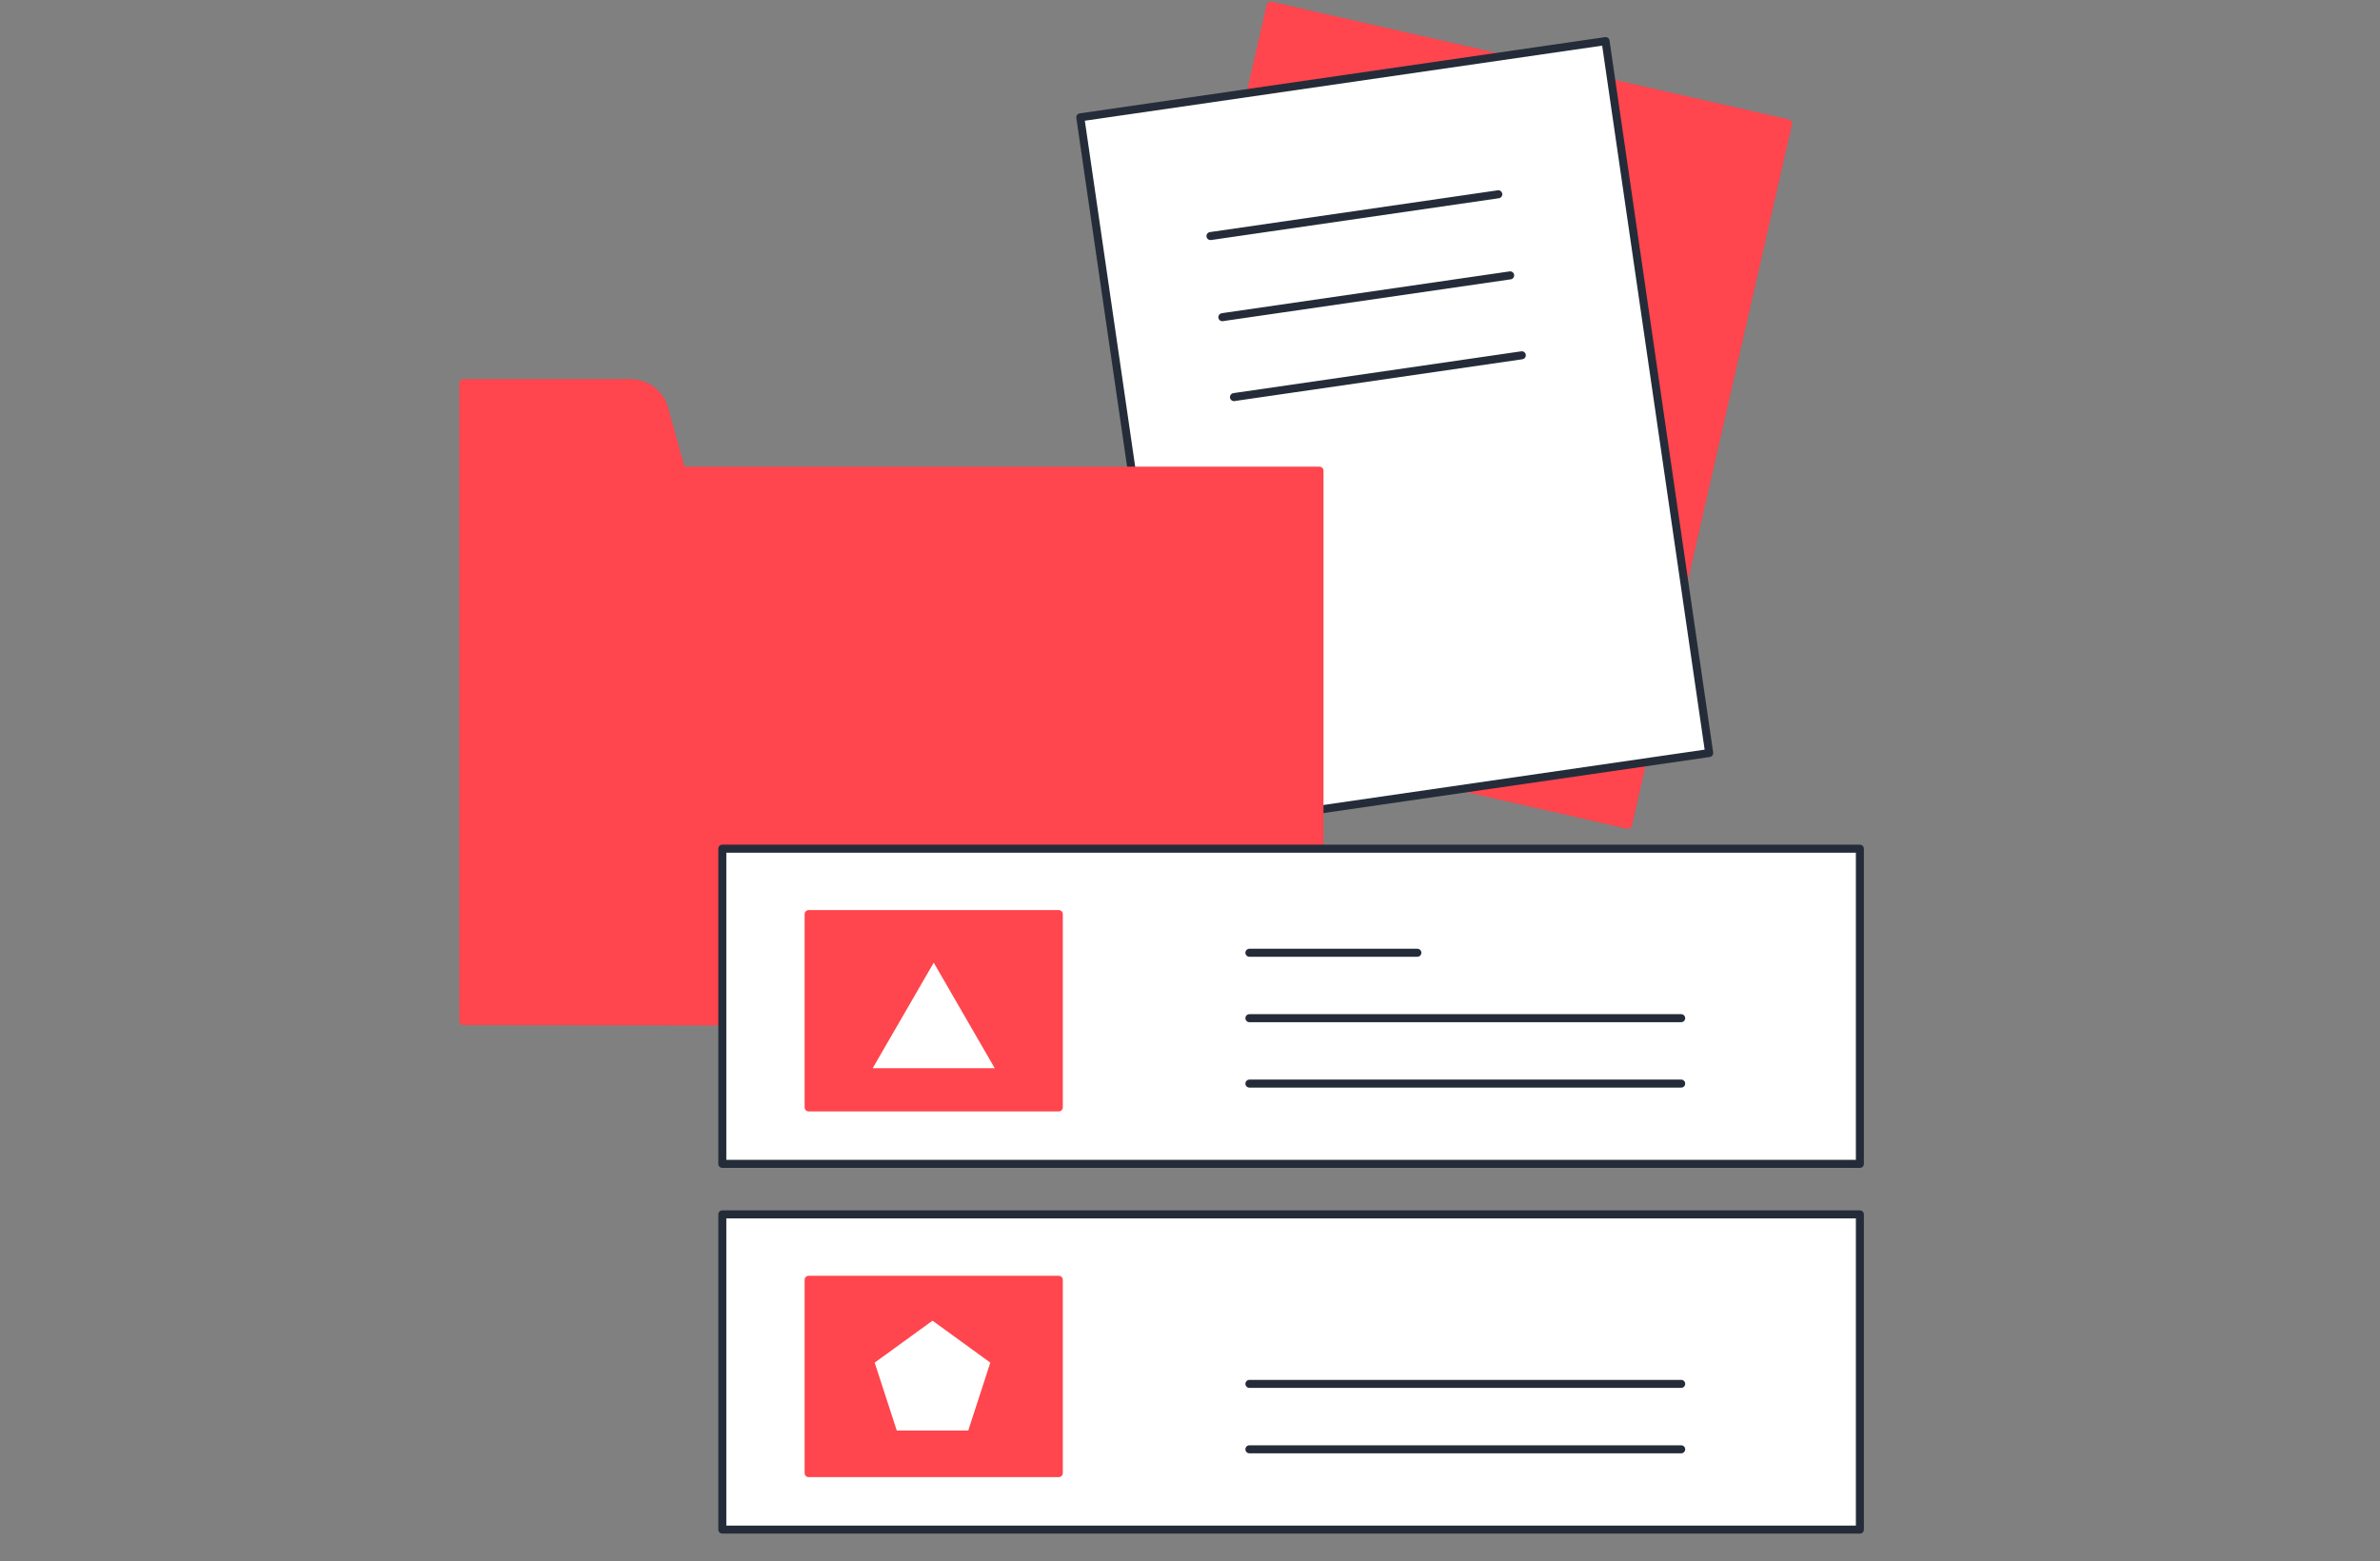 <svg width="445" height="292" viewBox="0 0 445 292" fill="none" xmlns="http://www.w3.org/2000/svg">
<rect x="0" y="0" width="445" height="292" fill="#808080" stroke="none"/>
<g clip-path="url(#clip0_480_3109)">
<path d="M334.336 23.08L237.573 1.053L207.636 132.226L304.399 154.252L334.336 23.08Z" fill="#FF454D" stroke="#FF454D" stroke-width="1.5" stroke-linecap="round" stroke-linejoin="round"/>
<path d="M300.2 7.687L201.987 21.943L221.364 155.081L319.576 140.825L300.2 7.687Z" fill="white" stroke="#252C39" stroke-width="1.5" stroke-linecap="round" stroke-linejoin="round"/>
<path d="M226.331 44.142L226.886 44.066L280.142 36.33" stroke="#252C39" stroke-width="1.5" stroke-linecap="round" stroke-linejoin="round"/>
<path d="M228.55 59.318L229.095 59.232L282.36 51.496" stroke="#252C39" stroke-width="1.5" stroke-linecap="round" stroke-linejoin="round"/>
<path d="M230.721 74.264L231.275 74.178L284.541 66.442" stroke="#252C39" stroke-width="1.5" stroke-linecap="round" stroke-linejoin="round"/>
<path d="M86.626 190.961V71.647H117.906C119.332 71.648 120.719 72.115 121.854 72.978C122.988 73.84 123.809 75.05 124.189 76.423L127.412 88.017H246.71V191.161L86.626 190.961Z" fill="#FF454D" stroke="#FF454D" stroke-width="1.5" stroke-linecap="round" stroke-linejoin="round"/>
<path d="M347.752 158.709H135.053V217.654H347.752V158.709Z" fill="white" stroke="#252C39" stroke-width="1.5" stroke-linecap="round" stroke-linejoin="round"/>
<path d="M197.968 170.943H151.195V207.092H197.968V170.943Z" fill="#FF454D" stroke="#FF454D" stroke-width="1.5" stroke-linecap="round" stroke-linejoin="round"/>
<path d="M233.608 178.173H265.013" stroke="#252C39" stroke-width="1.5" stroke-linecap="round" stroke-linejoin="round"/>
<path d="M233.608 190.407H314.339" stroke="#252C39" stroke-width="1.5" stroke-linecap="round" stroke-linejoin="round"/>
<path d="M233.608 202.641H314.339" stroke="#252C39" stroke-width="1.5" stroke-linecap="round" stroke-linejoin="round"/>
<path d="M174.585 180.026L163.167 199.766H185.994L174.585 180.026Z" fill="white"/>
<path d="M347.752 227.1H135.053V286.045H347.752V227.1Z" fill="white" stroke="#252C39" stroke-width="1.5" stroke-linecap="round" stroke-linejoin="round"/>
<path d="M197.968 239.334H151.195V275.482H197.968V239.334Z" fill="#FF454D" stroke="#FF454D" stroke-width="1.5" stroke-linecap="round" stroke-linejoin="round"/>
<path d="M233.608 258.798H314.339" stroke="#252C39" stroke-width="1.5" stroke-linecap="round" stroke-linejoin="round"/>
<path d="M233.608 271.032H314.339" stroke="#252C39" stroke-width="1.5" stroke-linecap="round" stroke-linejoin="round"/>
<path d="M174.357 246.974L163.541 254.825L167.672 267.517H181.041L185.163 254.825L174.357 246.974Z" fill="white"/>
</g>
<defs>
<clipPath id="clip0_480_3109">
<rect width="263" height="287" fill="white" transform="translate(85.708)"/>
</clipPath>
</defs>
</svg>
